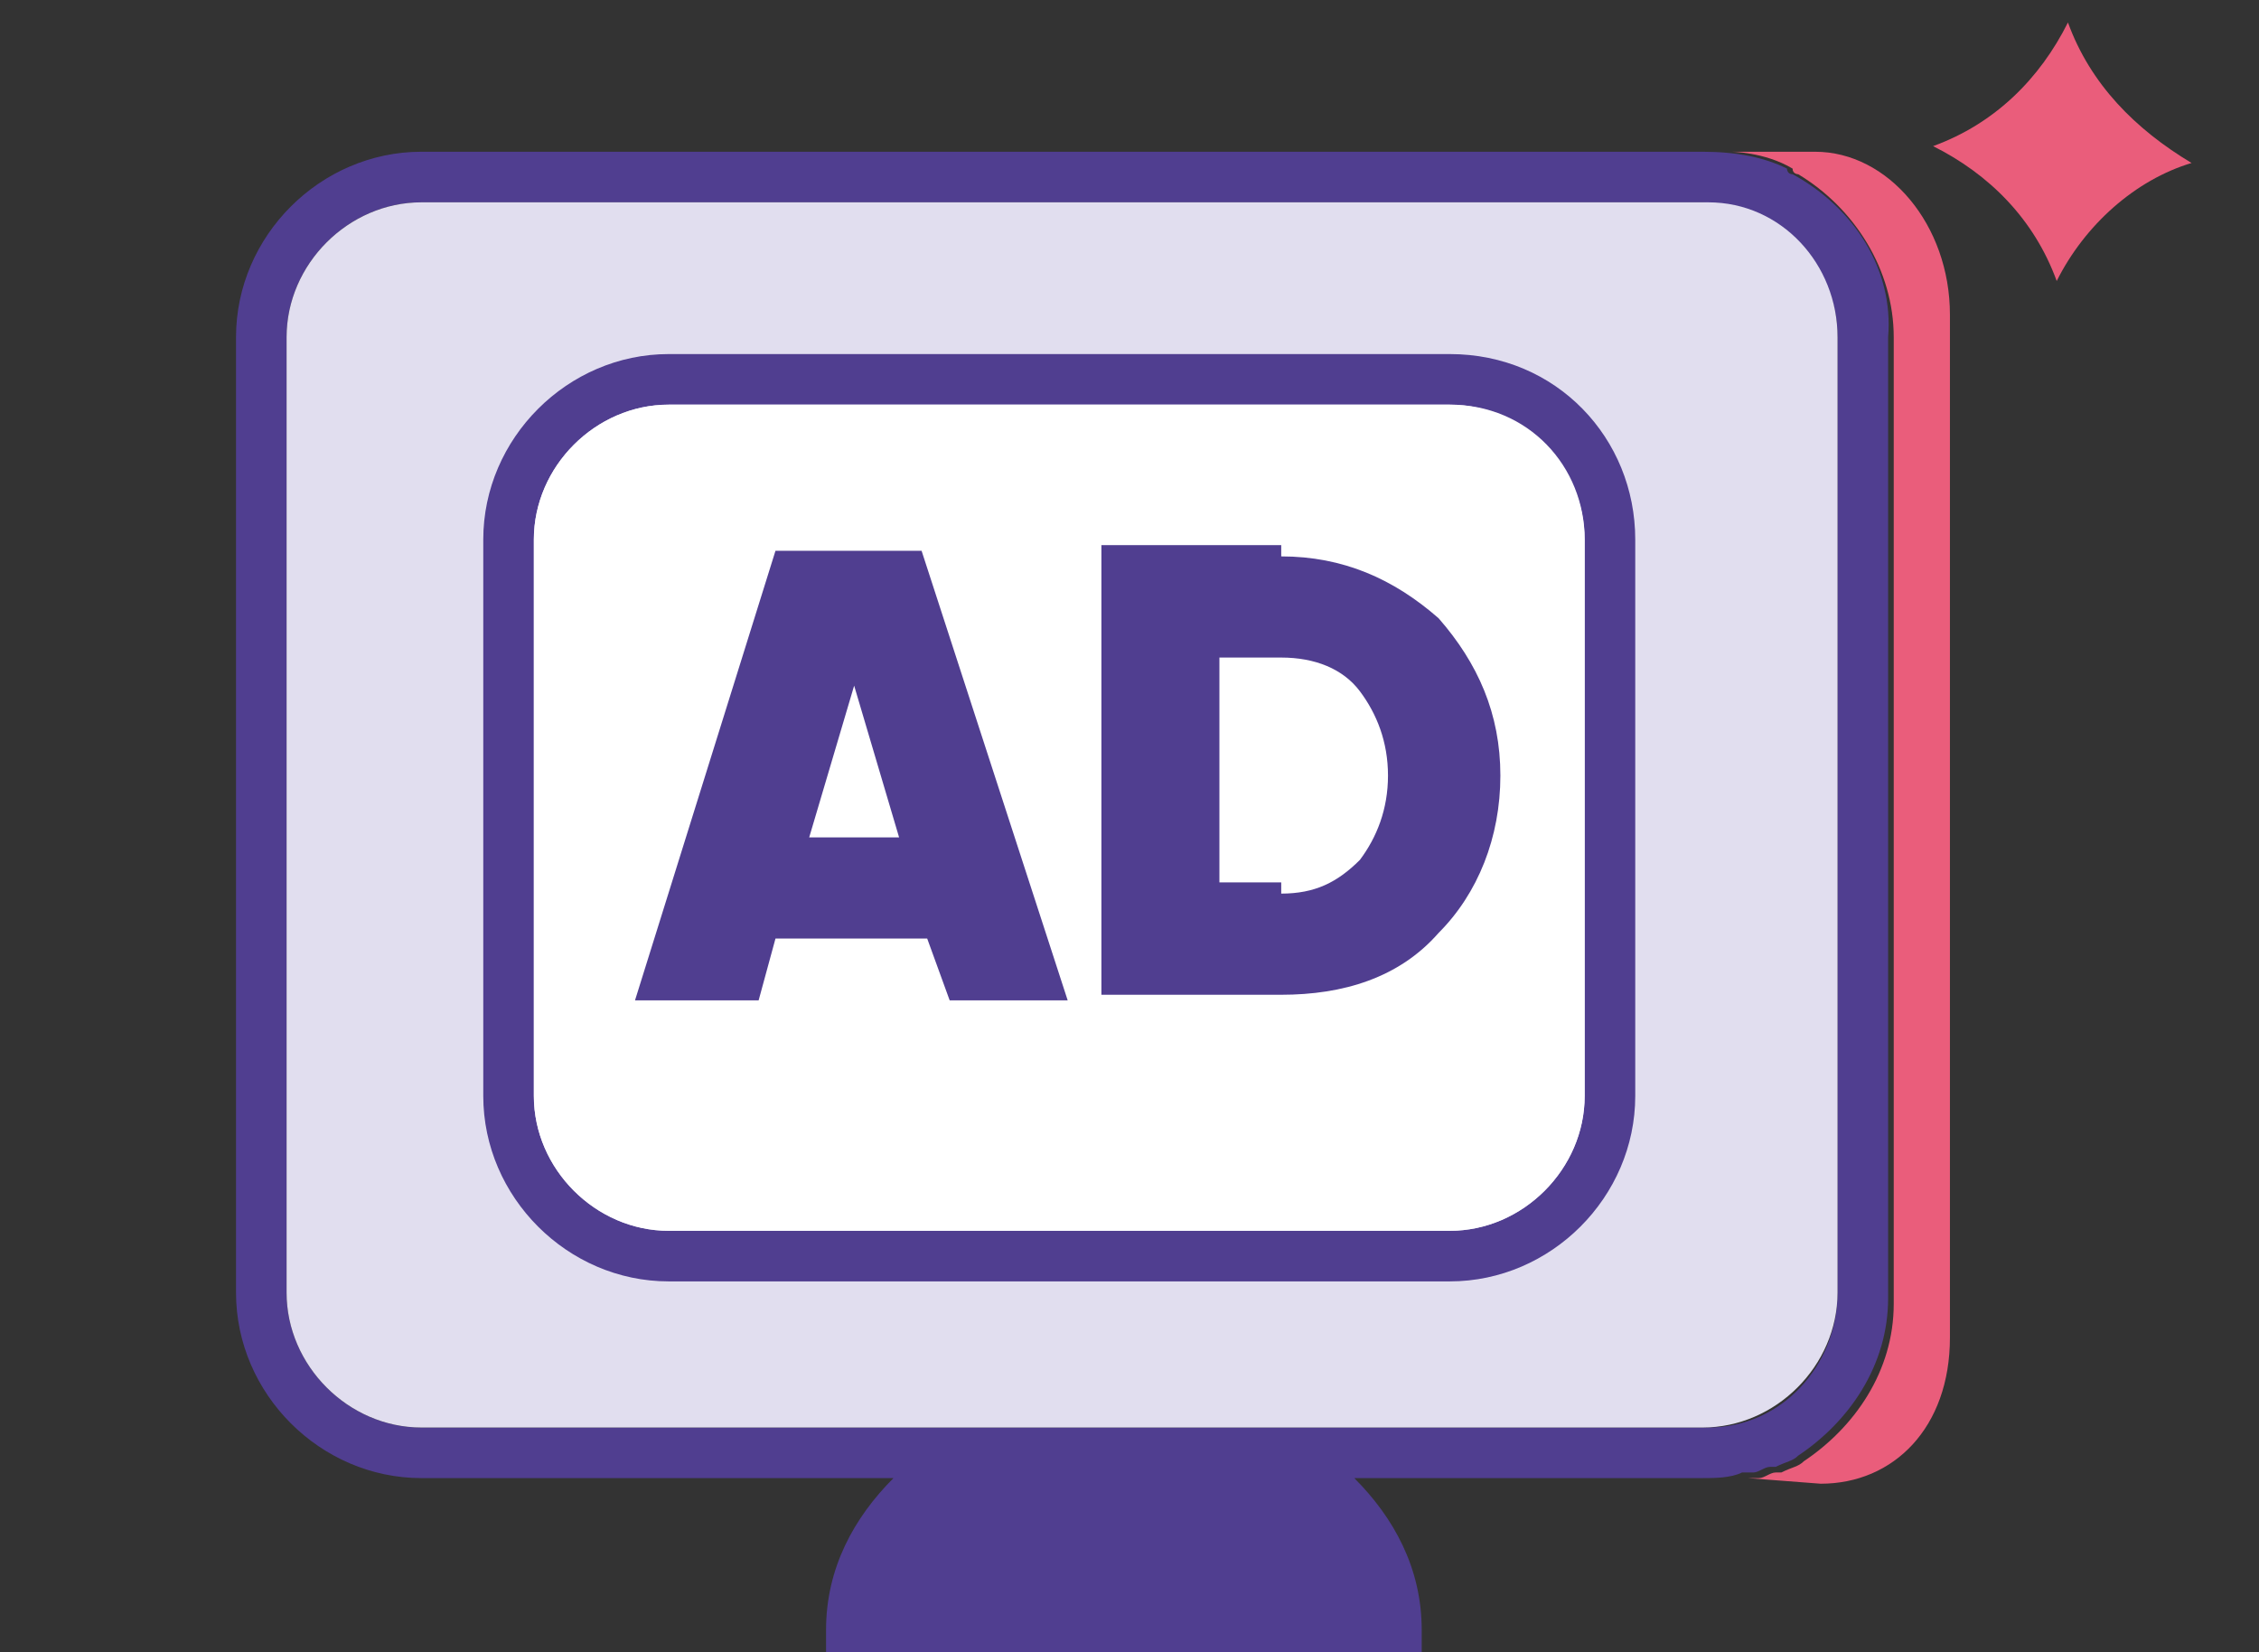 <svg xmlns="http://www.w3.org/2000/svg" xml:space="preserve" id="ad" x="0" y="0" style="enable-background:new 0 0 40.2 29.4" version="1.1" viewBox="0 0 40.2 29.4"><rect x="0" y="0" width="40.2" height="29.4" fill="#333333" stroke="none"/><style>.st0{fill:#ea5d7b}.st1{fill:#503e90}</style><path d="M36.6 5c-.4-1.1-1.2-1.9-2.2-2.4 1.1-.4 1.9-1.2 2.4-2.2.4 1.1 1.2 1.9 2.2 2.5-1 .3-1.9 1.1-2.4 2.1z" class="st0"/><path d="M31.9 3.1c-.1 0-.1-.1-.1-.1-.4-.2-.9-.3-1.5-.3H7.5C5.7 2.7 4.2 4.2 4.2 6v17c0 1.8 1.5 3.3 3.3 3.3h8.4c-.7.7-1.2 1.6-1.2 2.7v.5h10.6V29c0-1.1-.5-2-1.2-2.7h6.2c.2 0 .5 0 .7-.1h-.1.3c.1 0 .2-.1.3-.1h.1c.2-.1.3-.1.4-.2.9-.6 1.6-1.6 1.6-2.8V6c.1-1.2-.6-2.3-1.7-2.9zm-1.5 22.3H7.5c-1.3 0-2.4-1.1-2.4-2.4V6c0-1.3 1.1-2.4 2.4-2.4h22.8c1.3 0 2.4 1.1 2.4 2.4v17c0 1.3-1 2.4-2.3 2.4z" class="st1"/><path d="M34.7 5.6v18.2c0 1.6-1 2.6-2.3 2.6l-1.3-.1H31h.3c.1 0 .2-.1.3-.1h.1c.2-.1.3-.1.4-.2.9-.6 1.6-1.6 1.6-2.8V6c0-1.2-.7-2.3-1.7-2.9 0 0-.1 0-.1-.1-.5-.3-1.1-.3-1.1-.3h1.5c1.3 0 2.4 1.3 2.4 2.9z" class="st0"/><path d="M31 26.2h.2-.2z" class="st1"/><path d="M30.4 3.6H7.5C6.2 3.6 5.1 4.7 5.1 6v17c0 1.3 1.1 2.4 2.4 2.4h22.8c1.3 0 2.4-1.1 2.4-2.4V6c0-1.3-1-2.4-2.3-2.4z" style="fill:#e1deef"/><path d="M25.8 6.3H11.9c-1.8 0-3.3 1.5-3.3 3.3v9.9c0 1.8 1.5 3.3 3.3 3.3h13.9c1.8 0 3.3-1.5 3.3-3.3V9.6c0-1.8-1.4-3.3-3.3-3.3zm2.4 13.2c0 1.3-1.1 2.4-2.4 2.4H11.9c-1.3 0-2.4-1.1-2.4-2.4V9.6c0-1.3 1.1-2.4 2.4-2.4h13.9c1.3 0 2.4 1.1 2.4 2.4v9.9z" class="st1"/><path d="M25.8 7.2H11.9c-1.3 0-2.4 1.1-2.4 2.4v9.9c0 1.3 1.1 2.4 2.4 2.4h13.9c1.3 0 2.4-1.1 2.4-2.4V9.6c0-1.3-1-2.4-2.4-2.4z" style="fill:#fff"/><path d="m16.9 17.8-.4-1.1h-2.7l-.3 1.1h-2.2l2.5-8h2.6l2.6 8h-2.1zm-2.5-2.9H16l-.8-2.7-.8 2.7zm8.4-5c1.1 0 2 .4 2.8 1.1.7.8 1.1 1.7 1.1 2.8s-.4 2.1-1.1 2.8c-.7.8-1.7 1.1-2.8 1.1h-3.2v-8h3.2zm0 6c.6 0 1-.2 1.4-.6.3-.4.5-.9.5-1.5s-.2-1.1-.5-1.5c-.3-.4-.8-.6-1.4-.6h-1.1v4h1.1z" class="st1"/></svg>